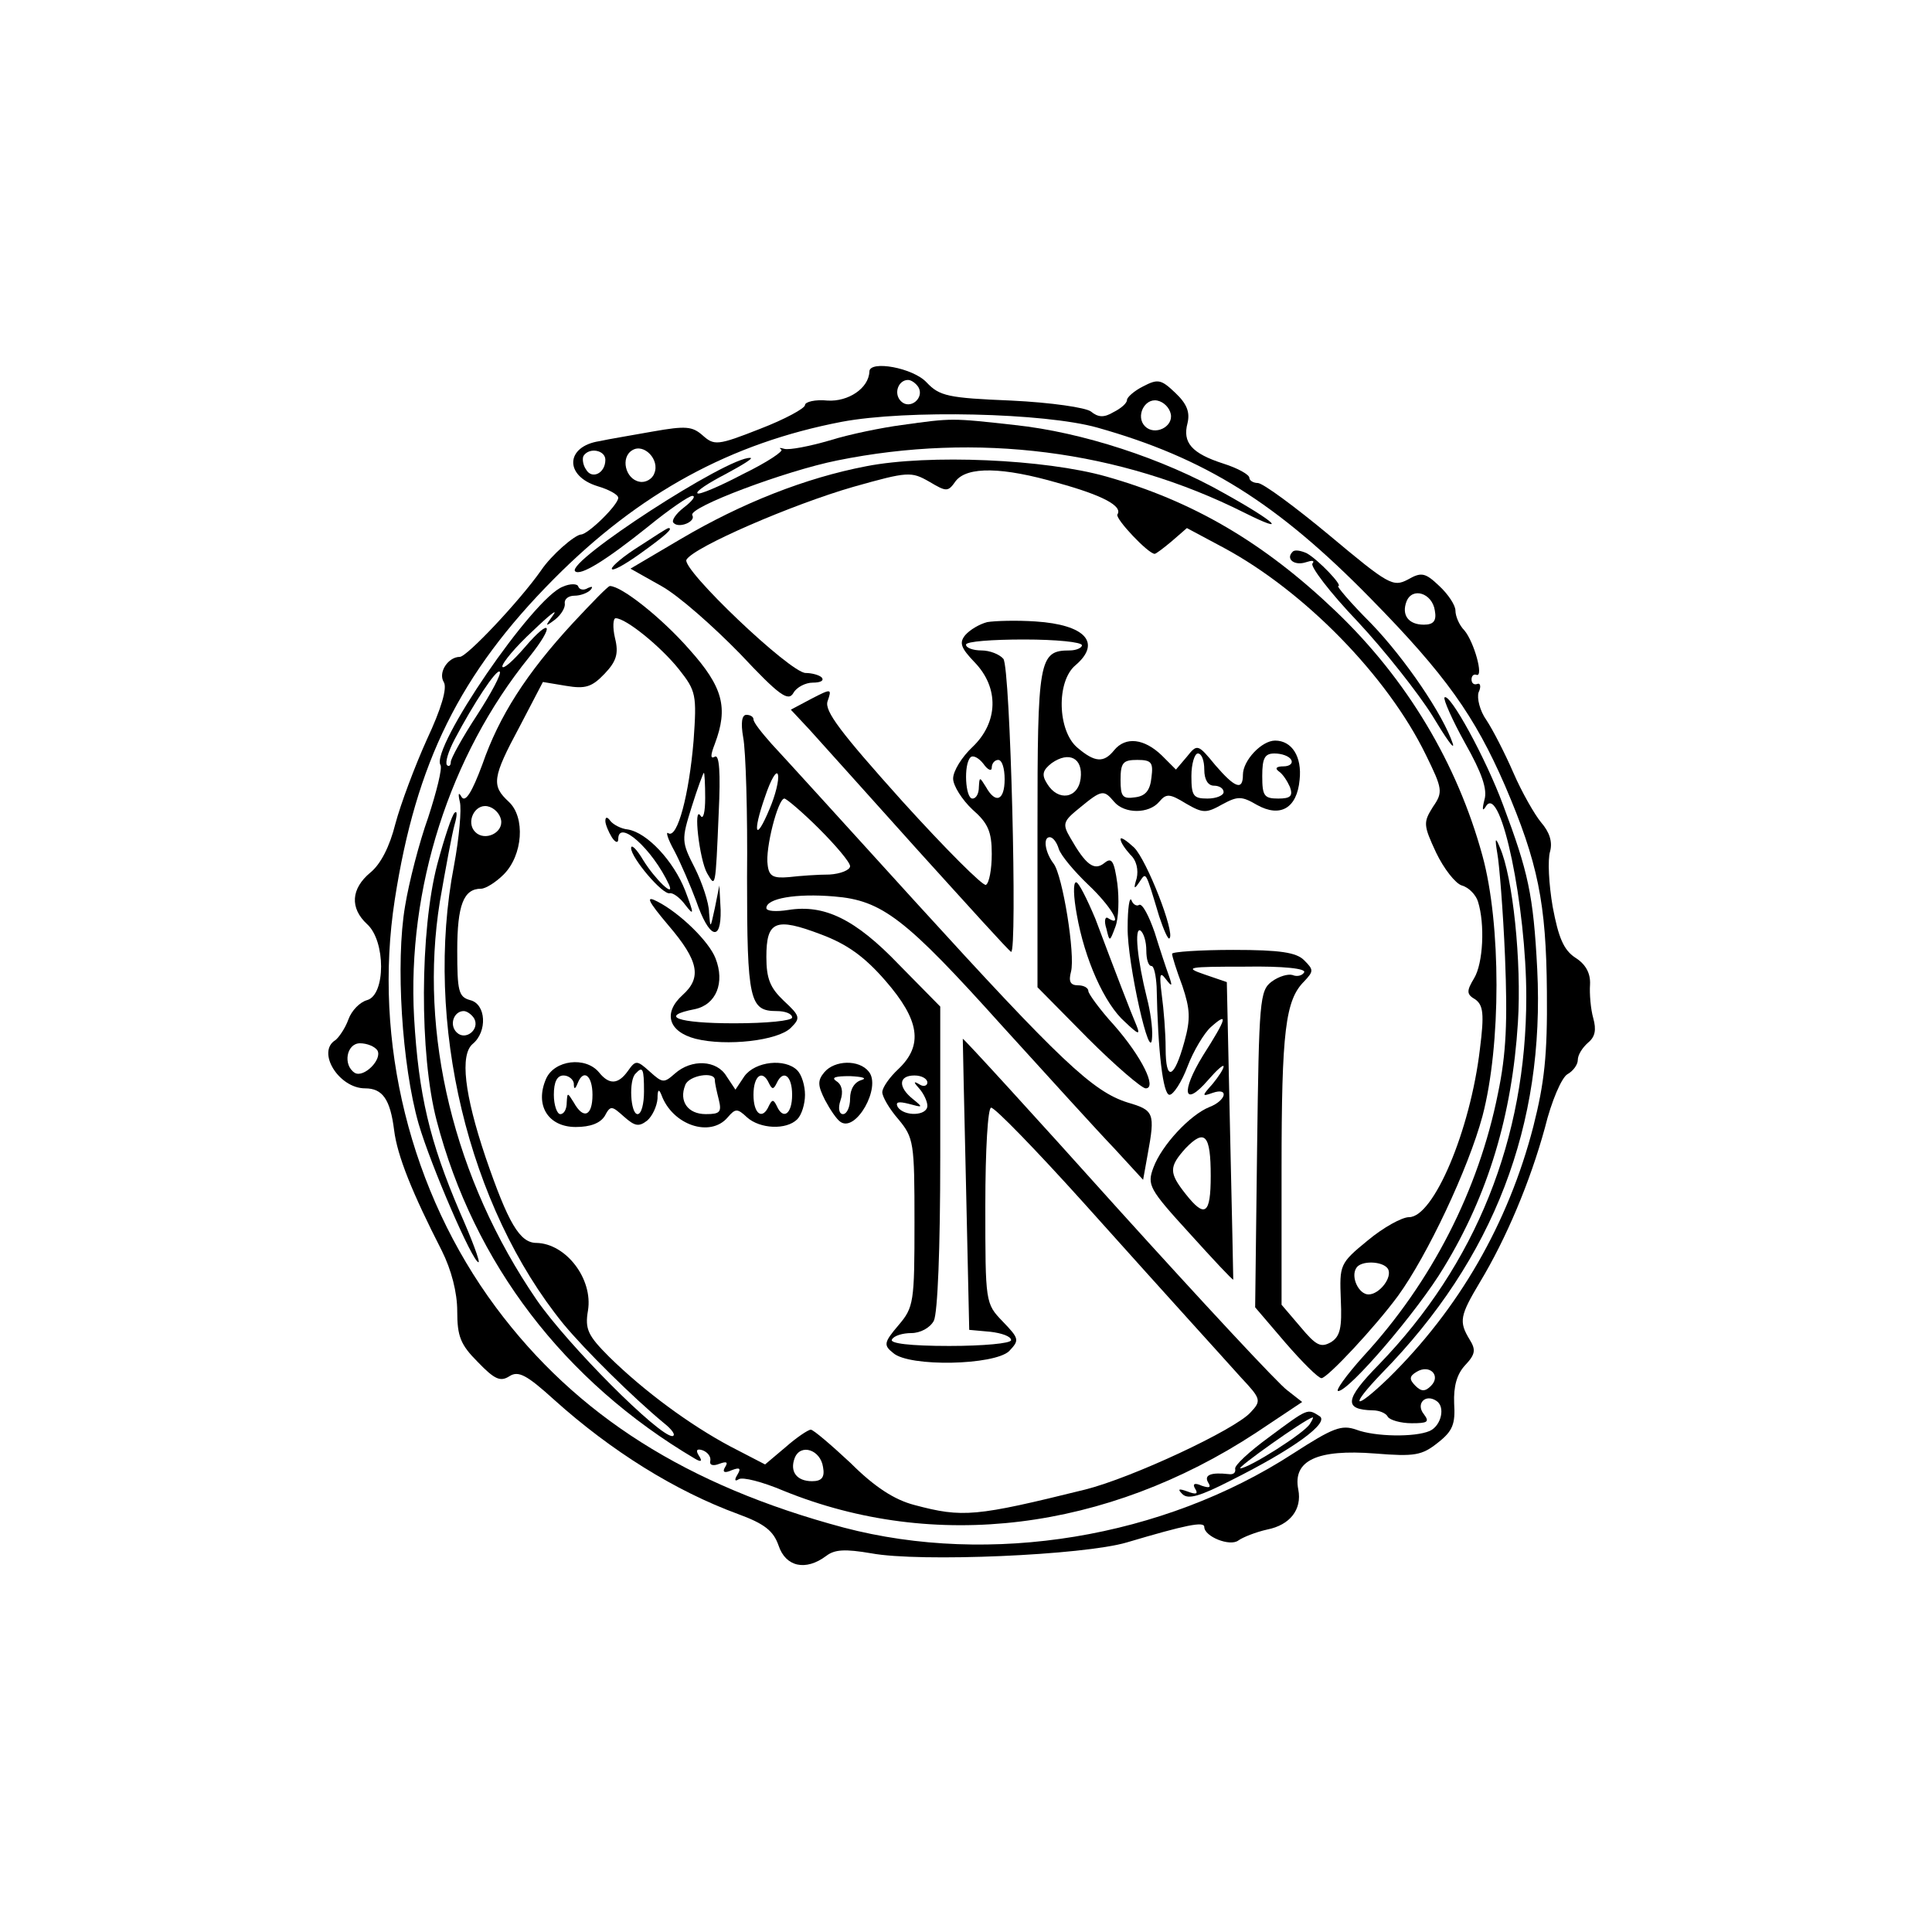 <?xml version="1.0" standalone="no"?>
<!DOCTYPE svg PUBLIC "-//W3C//DTD SVG 20010904//EN"
 "http://www.w3.org/TR/2001/REC-SVG-20010904/DTD/svg10.dtd">
<svg version="1.0" xmlns="http://www.w3.org/2000/svg"
 width="300pt" height="300pt" viewBox="0 0 300 300"
 preserveAspectRatio="xMidYMid meet">
<g transform="translate(0,300) scale(0.1,-0.1)"
fill="#000000" stroke="none">
<path d="M1350 2423 c-1 -26 -33 -47 -65 -45 -19 2 -35 -2 -35 -7 0 -5 -31
-22 -70 -37 -66 -26 -71 -26 -89 -10 -16 14 -26 15 -77 6 -33 -6 -70 -12 -83
-15 -53 -8 -55 -54 -3 -70 17 -5 32 -13 32 -18 0 -11 -47 -57 -58 -57 -10 -1
-46 -32 -62 -56 -33 -47 -115 -134 -126 -134 -18 0 -34 -24 -25 -39 6 -9 -4
-42 -26 -89 -19 -42 -41 -101 -49 -131 -9 -36 -23 -63 -39 -76 -30 -25 -32
-55 -5 -80 29 -26 29 -110 0 -118 -11 -3 -24 -16 -29 -30 -5 -14 -15 -28 -20
-32 -30 -18 5 -75 46 -75 27 0 39 -17 45 -65 5 -40 28 -97 74 -187 15 -30 24
-65 24 -94 0 -39 5 -52 32 -79 26 -27 35 -31 49 -22 14 9 27 2 70 -37 88 -79
187 -141 285 -177 41 -15 55 -26 63 -49 11 -33 42 -40 74 -16 13 10 29 11 70
4 75 -14 330 -3 397 17 91 27 120 33 120 24 0 -15 40 -31 53 -21 7 5 27 13 45
17 35 7 54 31 48 62 -9 45 29 63 119 56 62 -5 73 -3 98 17 23 18 27 29 25 61
-1 26 4 45 17 59 16 17 17 24 7 40 -17 28 -15 37 16 89 41 68 78 156 101 240
10 41 26 78 35 83 9 5 16 15 16 22 0 8 7 19 16 27 11 9 13 20 8 38 -4 14 -6
38 -5 52 1 18 -7 32 -23 42 -18 12 -26 31 -35 79 -6 35 -8 73 -4 86 4 15 -1
30 -14 45 -10 12 -30 47 -43 77 -13 30 -32 67 -42 82 -10 14 -15 34 -12 43 4
8 3 15 -2 13 -5 -2 -9 1 -9 7 0 5 3 9 8 7 11 -3 -4 51 -19 69 -8 8 -14 22 -14
31 0 8 -11 25 -25 38 -22 21 -28 22 -49 10 -23 -12 -30 -8 -122 69 -53 44
-103 81 -111 81 -7 0 -13 4 -13 8 0 5 -18 15 -40 22 -50 16 -64 33 -56 63 4
17 -1 30 -19 47 -22 21 -27 22 -50 10 -14 -7 -25 -17 -25 -21 0 -5 -9 -13 -21
-19 -15 -9 -24 -8 -35 1 -8 6 -61 14 -124 17 -98 4 -111 7 -131 28 -21 23 -89
35 -89 17z m76 -24 c10 -17 -13 -36 -27 -22 -12 12 -4 33 11 33 5 0 12 -5 16
-11z m392 -42 c4 -20 -25 -34 -40 -19 -15 15 -1 44 19 40 10 -2 19 -11 21 -21z
m-114 -21 c167 -47 279 -117 424 -265 117 -119 162 -183 209 -291 51 -119 64
-182 65 -320 1 -99 -4 -142 -21 -209 -39 -151 -116 -284 -225 -391 -54 -52
-62 -46 -10 8 174 178 253 385 241 627 -6 116 -14 151 -53 255 -27 73 -83 175
-91 167 -2 -3 12 -35 32 -71 26 -46 35 -72 30 -88 -4 -16 -3 -19 3 -9 23 32
62 -156 62 -297 0 -220 -78 -415 -229 -571 -53 -54 -55 -70 -9 -71 9 0 20 -4
23 -10 3 -5 20 -10 37 -10 25 0 28 2 19 14 -13 16 2 32 19 21 15 -9 8 -39 -10
-47 -23 -10 -85 -9 -114 2 -23 8 -36 3 -98 -37 -202 -131 -470 -175 -698 -115
-243 65 -415 174 -540 342 -133 179 -191 413 -157 633 33 213 101 351 247 498
133 134 275 211 447 244 101 19 315 14 397 -9z m-688 -71 c-3 -9 -14 -15 -23
-13 -22 4 -30 38 -11 49 18 11 43 -15 34 -36z m-76 21 c0 -21 -21 -31 -30 -15
-5 7 -6 17 -4 21 9 14 34 9 34 -6z m1288 -234 c3 -16 -2 -22 -17 -22 -24 0
-35 15 -27 36 9 23 40 13 44 -14z m-1642 -683 c8 -14 -21 -43 -35 -35 -19 12
-13 46 8 46 11 0 23 -5 27 -11z m1636 -521 c-9 -9 -15 -9 -24 0 -10 10 -10 15
2 22 20 12 38 -6 22 -22z"/>
<path d="M1400 2340 c-30 -4 -80 -14 -112 -24 -31 -9 -62 -15 -70 -13 -7 2 -9
2 -5 -1 5 -2 -22 -20 -59 -38 -36 -19 -69 -33 -71 -30 -3 3 17 16 44 30 26 14
44 25 38 25 -35 2 -286 -161 -272 -176 8 -8 48 17 113 69 33 27 64 48 69 48 6
0 0 -8 -13 -18 -13 -10 -20 -21 -16 -24 8 -9 35 2 29 12 -7 12 145 69 225 85
217 44 439 16 632 -81 70 -35 50 -15 -31 30 -95 54 -221 95 -325 106 -99 11
-97 11 -176 0z"/>
<path d="M1345 2276 c-94 -18 -193 -57 -288 -113 l-78 -46 48 -27 c27 -15 81
-63 122 -105 61 -65 75 -75 83 -61 5 9 19 16 30 16 12 0 18 3 14 8 -4 4 -16 7
-25 7 -24 0 -194 162 -185 176 12 20 165 86 259 113 85 24 90 24 118 8 27 -16
29 -16 41 1 18 23 73 22 159 -3 69 -19 101 -36 92 -49 -3 -7 48 -61 58 -61 2
0 14 9 27 20 l23 20 58 -31 c124 -67 253 -198 313 -321 26 -53 27 -58 11 -81
-15 -24 -15 -28 5 -71 12 -25 30 -48 40 -51 11 -3 22 -15 25 -25 11 -35 8 -96
-6 -119 -12 -20 -12 -25 2 -33 12 -9 14 -22 7 -77 -15 -127 -72 -261 -110
-261 -11 0 -40 -16 -64 -36 -44 -36 -44 -38 -42 -92 2 -44 -1 -57 -15 -66 -16
-9 -23 -6 -48 24 l-29 34 0 211 c0 214 6 262 35 291 15 16 15 18 0 33 -12 12
-37 16 -110 16 -52 0 -95 -3 -95 -6 0 -4 7 -26 16 -50 12 -36 13 -51 3 -87
-16 -58 -29 -62 -29 -10 0 24 -3 61 -6 83 -4 32 -3 37 6 25 10 -13 11 -12 5 5
-4 11 -14 41 -22 67 -9 26 -19 45 -24 43 -4 -3 -10 1 -12 7 -3 7 -6 -12 -6
-42 -1 -54 36 -219 38 -170 1 14 -3 41 -8 60 -15 60 -20 111 -10 105 5 -4 9
-17 9 -31 0 -13 3 -24 8 -24 4 0 7 -15 8 -32 2 -102 10 -168 20 -168 6 0 19
20 28 44 9 24 26 52 36 61 28 25 25 14 -12 -44 -35 -57 -30 -82 8 -38 13 15
24 25 24 21 0 -4 -8 -16 -17 -27 -17 -19 -17 -20 0 -14 26 9 21 -12 -5 -22
-30 -12 -74 -59 -87 -94 -10 -27 -7 -33 56 -102 37 -41 67 -73 68 -72 0 1 -2
106 -5 232 l-5 230 -35 12 c-32 11 -26 12 63 12 60 1 96 -3 92 -9 -3 -5 -11
-7 -18 -4 -7 2 -21 -2 -32 -10 -19 -14 -20 -29 -23 -260 l-3 -246 47 -55 c26
-30 51 -55 56 -55 9 0 83 79 119 128 45 62 109 197 131 279 29 110 29 298 0
404 -39 143 -117 274 -228 380 -112 107 -222 171 -356 209 -95 27 -276 35
-373 16z m535 -1102 c0 -60 -9 -66 -39 -28 -26 33 -26 42 0 71 30 31 39 21 39
-43z m275 -144 c8 -13 -13 -40 -30 -40 -15 0 -28 27 -19 41 7 12 41 11 49 -1z"/>
<path d="M993 2152 c-24 -15 -43 -31 -43 -35 0 -5 20 6 45 24 39 28 51 39 43
39 -2 0 -22 -13 -45 -28z"/>
<path d="M2007 2143 c-11 -11 3 -22 21 -16 9 3 14 3 10 -2 -4 -4 27 -45 70
-90 42 -45 94 -111 116 -146 21 -35 35 -55 32 -44 -15 45 -74 132 -127 187
-32 32 -54 58 -51 58 8 0 -31 41 -49 51 -9 4 -19 6 -22 2z"/>
<path d="M874 2089 c-46 -17 -206 -251 -190 -277 3 -5 -6 -41 -19 -81 -14 -39
-30 -101 -36 -138 -15 -87 -5 -247 21 -338 19 -65 84 -215 93 -215 3 0 -10 35
-29 78 -47 110 -64 182 -71 302 -11 200 55 407 179 560 40 50 34 63 -7 15 -19
-22 -34 -35 -35 -30 0 6 21 31 47 55 26 25 40 36 32 25 -13 -18 -13 -19 3 -7
10 8 16 19 15 25 -1 7 6 12 15 12 9 0 20 4 25 9 4 5 3 6 -4 3 -6 -4 -13 -3
-15 2 -1 5 -13 5 -24 0z m-133 -199 c-23 -35 -41 -68 -41 -73 0 -6 -3 -8 -6
-5 -3 4 2 21 12 40 29 55 65 110 70 105 3 -3 -13 -33 -35 -67z"/>
<path d="M890 2033 c-73 -79 -115 -145 -141 -220 -16 -43 -26 -59 -32 -51 -5
9 -6 6 -3 -7 3 -11 -1 -56 -9 -99 -47 -243 22 -530 170 -712 34 -41 108 -114
155 -153 14 -11 20 -20 14 -21 -21 0 -162 141 -211 212 -128 187 -183 413
-150 618 9 52 19 106 23 120 4 14 4 22 0 18 -4 -3 -16 -39 -27 -80 -27 -103
-28 -295 -1 -398 58 -222 198 -405 401 -525 10 -6 12 -4 6 5 -5 8 -3 11 6 8 8
-3 13 -10 12 -16 -2 -7 4 -9 14 -5 11 4 14 3 9 -5 -5 -8 -1 -10 10 -5 13 5 15
3 9 -7 -5 -8 -4 -11 2 -7 6 4 37 -4 70 -18 234 -95 501 -62 733 90 l72 48 -23
18 c-13 9 -132 137 -264 283 -131 146 -239 264 -240 263 0 -1 2 -103 5 -227
l5 -225 33 -3 c17 -2 32 -7 32 -13 0 -5 -43 -9 -96 -9 -61 0 -93 4 -89 10 3 6
17 10 30 10 14 0 29 8 35 19 6 12 10 112 10 254 l0 234 -64 65 c-68 71 -116
94 -172 85 -19 -3 -34 -2 -34 3 0 15 46 23 105 18 75 -6 111 -34 262 -202 70
-77 148 -163 173 -189 l45 -49 7 39 c12 65 10 69 -31 81 -54 17 -104 64 -329
311 -108 119 -209 230 -224 246 -15 17 -28 33 -28 38 0 4 -5 7 -11 7 -7 0 -9
-12 -5 -35 4 -20 7 -117 6 -217 0 -192 4 -208 46 -208 13 0 24 -4 24 -10 0 -5
-39 -9 -90 -9 -88 0 -118 11 -61 22 33 7 47 41 32 79 -10 26 -55 70 -90 88
-19 10 -16 2 17 -37 47 -55 52 -81 22 -108 -31 -28 -22 -57 20 -68 48 -12 128
-3 148 17 15 15 15 18 -11 42 -21 20 -27 34 -27 68 0 56 14 62 85 35 40 -15
67 -34 100 -72 53 -61 59 -100 20 -137 -14 -13 -25 -29 -25 -36 0 -7 11 -26
25 -42 24 -29 25 -36 25 -160 0 -124 -1 -132 -25 -160 -23 -27 -23 -31 -8 -43
25 -22 157 -19 180 3 16 17 16 19 -10 46 -27 28 -27 29 -27 180 0 88 4 152 9
152 6 0 70 -66 143 -147 156 -174 202 -224 245 -272 31 -33 32 -36 15 -54 -24
-27 -185 -102 -257 -120 -170 -42 -190 -44 -265 -24 -31 8 -62 28 -99 65 -30
28 -58 52 -62 52 -4 0 -22 -12 -39 -27 l-32 -27 -54 28 c-62 33 -133 85 -188
139 -33 33 -38 43 -33 72 8 49 -34 104 -80 105 -26 0 -44 31 -79 133 -33 98
-40 159 -20 176 23 19 21 62 -4 68 -18 5 -20 14 -20 77 0 71 10 96 37 96 7 0
23 10 35 22 30 30 34 89 8 113 -27 25 -26 37 17 117 l36 69 36 -6 c30 -5 40
-2 60 19 18 19 22 31 16 55 -4 17 -3 31 1 31 16 0 70 -44 98 -79 27 -34 28
-40 23 -111 -7 -84 -25 -152 -39 -144 -5 4 -1 -9 9 -27 10 -19 25 -54 34 -78
20 -58 39 -65 38 -14 l-2 38 -7 -35 c-7 -32 -7 -33 -9 -7 0 15 -11 47 -22 69
-21 41 -21 44 -5 95 9 29 18 53 19 53 1 0 2 -18 2 -39 0 -22 -3 -34 -7 -28
-12 19 -2 -68 10 -89 13 -22 13 -26 18 94 3 62 1 91 -6 87 -7 -4 -7 2 0 20 21
56 13 88 -40 147 -43 49 -105 98 -123 98 -3 0 -28 -26 -57 -57z m305 -289
c-22 -53 -27 -38 -7 19 9 27 18 42 20 34 2 -8 -4 -32 -13 -53z m77 -31 c26
-26 48 -52 48 -58 0 -6 -15 -12 -32 -13 -18 0 -46 -2 -63 -4 -24 -2 -31 1 -33
19 -4 25 16 103 26 103 3 0 28 -21 54 -47z m-494 14 c4 -20 -25 -34 -40 -19
-15 15 -1 44 19 40 10 -2 19 -11 21 -21z m-42 -308 c10 -17 -13 -36 -27 -22
-12 12 -4 33 11 33 5 0 12 -5 16 -11z m704 -100 c0 -5 -6 -7 -12 -3 -10 6 -10
4 0 -7 6 -7 12 -19 12 -26 0 -16 -36 -17 -46 -2 -4 8 1 9 17 5 22 -6 23 -6 7
7 -24 19 -23 37 2 37 11 0 20 -5 20 -11z m-162 -597 c3 -16 -2 -22 -17 -22
-24 0 -35 15 -27 36 9 23 40 13 44 -14z"/>
<path d="M1533 2034 c-12 -3 -27 -12 -34 -20 -10 -12 -7 -20 14 -42 39 -40 37
-94 -3 -132 -16 -15 -30 -37 -30 -49 0 -11 14 -33 30 -48 24 -21 30 -34 30
-69 0 -24 -4 -45 -9 -48 -4 -3 -63 56 -130 130 -96 107 -121 140 -116 155 7
20 6 20 -25 4 l-32 -17 29 -31 c16 -18 92 -102 168 -187 77 -85 141 -156 145
-158 10 -4 -1 442 -12 455 -6 7 -21 13 -34 13 -13 0 -24 4 -24 9 0 5 41 8 90
8 50 0 90 -4 90 -9 0 -4 -9 -8 -19 -8 -48 0 -50 -14 -50 -277 l0 -246 78 -79
c43 -43 84 -78 90 -78 18 0 -6 49 -49 98 -22 24 -40 49 -40 53 0 5 -7 9 -16 9
-12 0 -15 6 -11 21 7 26 -13 150 -27 168 -13 17 -17 41 -6 41 5 0 11 -8 14
-18 3 -10 24 -35 46 -56 35 -33 55 -67 31 -52 -5 4 -7 -4 -3 -16 5 -21 5 -21
14 3 5 13 6 43 3 67 -5 36 -9 41 -20 32 -16 -13 -29 -3 -53 39 -13 22 -11 26
15 47 34 28 37 28 53 9 16 -19 54 -19 70 0 11 13 16 13 42 -3 26 -15 31 -15
56 -1 24 13 30 13 54 -1 36 -20 62 -5 66 39 4 36 -12 61 -38 61 -21 0 -50 -31
-50 -53 0 -25 -12 -21 -43 15 -27 33 -28 33 -44 13 l-17 -20 -22 22 c-27 26
-56 30 -74 8 -16 -20 -30 -19 -57 4 -31 26 -33 103 -3 128 41 35 15 63 -62 68
-29 2 -63 1 -75 -1z m7 -226 c0 7 5 12 10 12 6 0 10 -13 10 -30 0 -33 -14 -39
-29 -12 -10 16 -10 16 -11 0 0 -10 -4 -18 -10 -18 -11 0 -14 53 -3 64 4 4 13
-1 20 -10 7 -10 13 -12 13 -6z m138 -17 c-4 -31 -35 -36 -52 -8 -9 14 -7 21 7
32 27 19 49 8 45 -24z m192 14 c0 -16 6 -25 15 -25 8 0 15 -4 15 -10 0 -5 -11
-10 -25 -10 -22 0 -25 4 -25 35 0 19 5 35 10 35 6 0 10 -11 10 -25z m135 15
c3 -5 -2 -10 -12 -10 -11 0 -14 -3 -7 -8 6 -4 13 -15 17 -24 5 -14 1 -18 -18
-18 -22 0 -25 4 -25 35 0 28 4 35 19 35 11 0 23 -4 26 -10z m-217 -27 c-2 -20
-9 -29 -25 -31 -20 -3 -23 1 -23 27 0 27 4 31 26 31 22 0 25 -4 22 -27z"/>
<path d="M940 1725 c0 -5 5 -17 10 -25 5 -8 10 -10 10 -3 0 32 53 -15 79 -71
9 -21 -22 9 -40 38 -10 17 -19 26 -19 19 0 -15 49 -73 60 -70 5 1 16 -7 24
-18 14 -18 14 -15 0 22 -18 46 -59 90 -89 95 -11 1 -23 8 -27 13 -5 7 -8 7 -8
0z"/>
<path d="M1740 1697 c0 -5 7 -15 15 -24 10 -9 13 -24 10 -37 -5 -16 -4 -18 4
-6 11 16 9 20 31 -53 7 -21 14 -37 16 -34 9 8 -35 121 -55 141 -12 11 -21 17
-21 13z"/>
<path d="M2325 1675 c3 -16 9 -89 12 -161 4 -100 2 -150 -11 -212 -30 -150
-103 -293 -209 -408 -27 -30 -44 -54 -39 -54 17 0 124 125 164 192 69 113 106
237 115 380 6 95 -8 227 -28 272 -7 17 -8 15 -4 -9z"/>
<path d="M1672 1580 c12 -69 43 -139 75 -167 20 -19 24 -21 18 -6 -9 21 -34
86 -64 166 -13 31 -26 57 -30 57 -5 0 -4 -23 1 -50z"/>
<path d="M848 1325 c-18 -41 3 -75 46 -75 23 0 38 6 45 17 9 17 11 16 30 -1
17 -15 23 -16 36 -6 8 7 15 22 16 34 0 14 2 16 6 6 17 -47 76 -67 103 -35 12
14 15 14 30 0 20 -18 61 -20 78 -3 7 7 12 24 12 38 0 14 -5 31 -12 38 -19 19
-65 14 -82 -9 l-14 -21 -14 21 c-15 25 -54 27 -80 4 -17 -15 -19 -15 -39 3
-20 18 -22 18 -34 1 -15 -21 -29 -22 -45 -2 -21 25 -69 19 -82 -10z m152 -20
c0 -19 -4 -35 -10 -35 -11 0 -14 53 -3 63 11 12 13 8 13 -28z m-109 13 c0 -10
2 -10 6 0 9 23 23 12 23 -18 0 -33 -14 -39 -29 -12 -10 16 -10 16 -11 0 0 -10
-4 -18 -10 -18 -5 0 -10 14 -10 30 0 20 5 30 15 30 8 0 15 -6 16 -12z m219 5
c0 -5 3 -18 6 -30 5 -20 2 -23 -20 -23 -28 0 -42 20 -32 45 5 15 46 22 46 8z
m84 -5 c5 -10 7 -10 12 0 10 22 24 12 24 -18 0 -30 -14 -40 -24 -17 -5 10 -7
10 -12 0 -10 -23 -24 -13 -24 17 0 30 14 40 24 18z"/>
<path d="M1280 1335 c-11 -13 -10 -21 1 -43 8 -15 18 -30 24 -34 24 -17 64 54
44 78 -15 19 -53 18 -69 -1z m58 -12 c-11 -3 -18 -14 -18 -29 0 -13 -5 -24
-11 -24 -6 0 -8 9 -4 21 5 14 2 25 -6 30 -9 6 -2 8 21 8 19 -1 27 -3 18 -6z"/>
<path d="M1970 768 c-30 -22 -54 -44 -52 -49 1 -6 -3 -9 -10 -8 -27 3 -39 -1
-32 -13 5 -8 2 -9 -10 -5 -11 5 -15 3 -10 -5 5 -8 1 -9 -12 -4 -14 5 -16 4 -8
-4 9 -9 28 -3 75 21 98 49 154 90 138 100 -19 12 -17 13 -79 -33z m64 21 c-8
-14 -95 -69 -108 -69 -7 0 100 76 112 79 2 1 0 -4 -4 -10z"/>
</g>
</svg>
